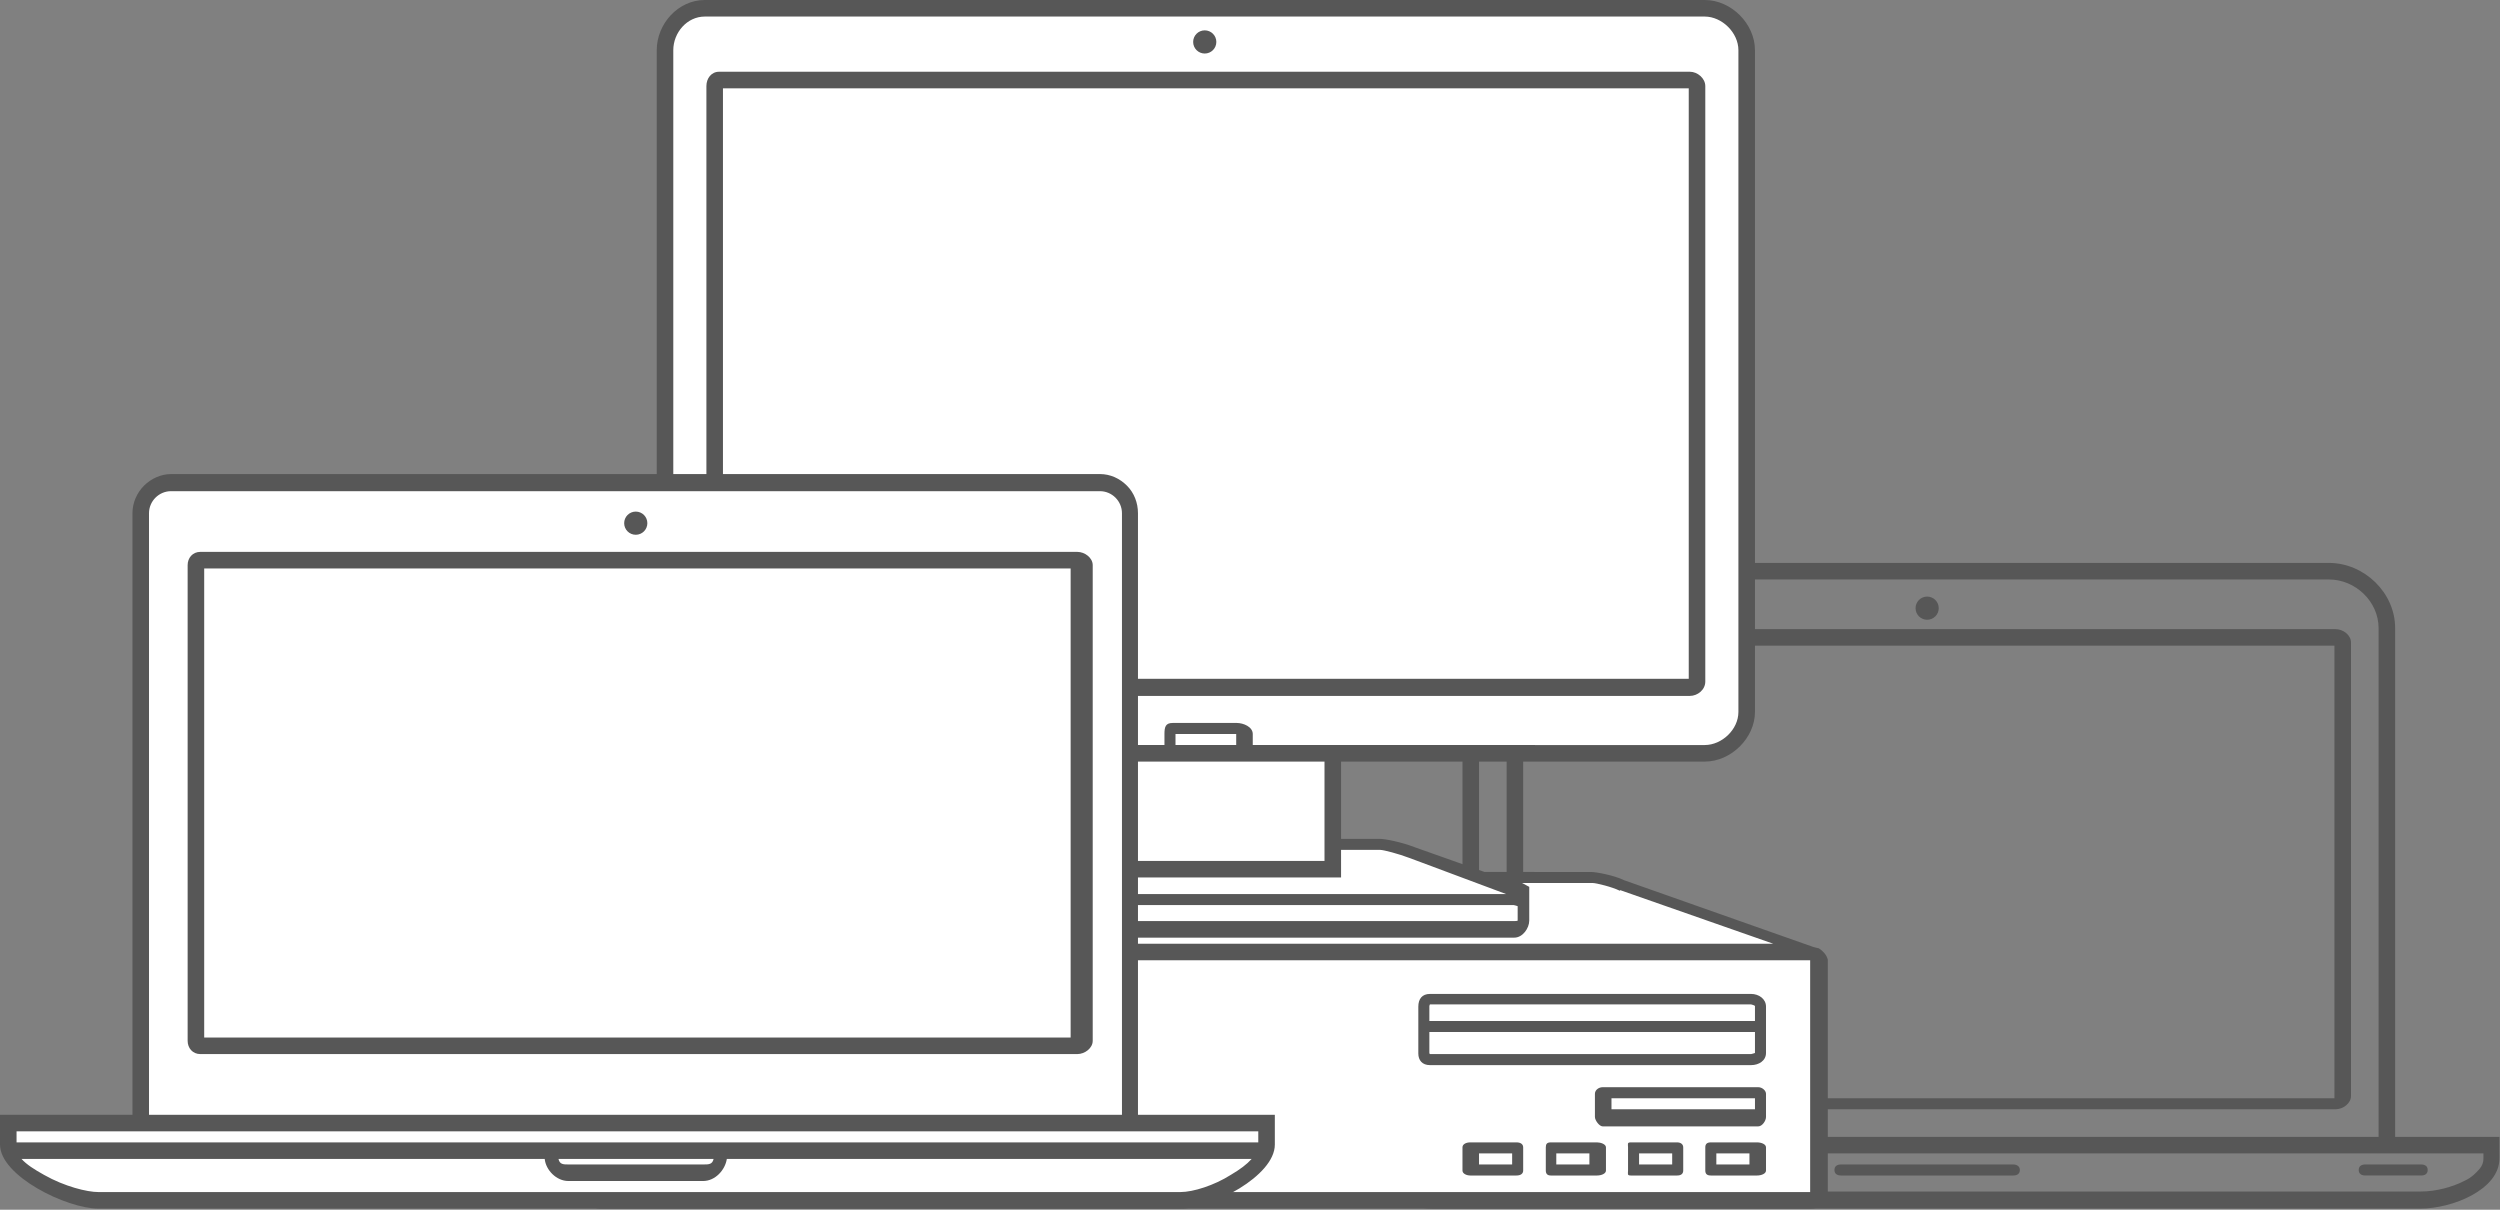 <?xml version="1.0" encoding="utf-8"?>
<!-- Generator: Adobe Illustrator 18.1.1, SVG Export Plug-In . SVG Version: 6.00 Build 0)  -->
<svg version="1.1" xmlns="http://www.w3.org/2000/svg" xmlns:xlink="http://www.w3.org/1999/xlink" x="0px" y="0px"
	 viewBox="0 0 453 219.2" enable-background="new 0 0 453 219.2" xml:space="preserve">
<rect x="0" y="0" width="453" height="219.2" fill="#808080" stroke="none"/>
<g id="Layer_1">
	<g>
		<g>
			<path fill="#575757" d="M434,206v-92.2c0-6.4-5.6-11.8-12-11.8H276.5c-6.4,0-11.5,5.4-11.5,11.8V206h-19v3.9
				c0,5.7,8,9.1,13.7,9.1h178.9c5.7,0,14.3-3.4,14.3-9.1V206H434z M268,113.8c0-4.8,3.7-8.8,8.5-8.8H422c4.8,0,9,4,9,8.8V206H268
				V113.8z M450,209.9c0,0.7-0.2,1.3-0.7,1.9c-0.6,0.7-1.5,1.6-2.6,2.1c-2.3,1.2-5.3,2-8,2H259.7c-2.6,0-5.7-0.9-8-2
				c-1.2-0.6-1.7-1.4-2.3-2.1c-0.5-0.6-0.4-1.3-0.4-2V209h15.9h2.9h162.8h2.9H450V209.9z"/>
			<path fill="#575757" d="M426,116.4c0-1.3-1.4-2.4-2.8-2.4H275.3c-1.4,0-2.3,1.1-2.3,2.4v82.2c0,1.3,0.9,2.4,2.3,2.4h147.9
				c1.4,0,2.8-1.1,2.8-2.4V116.4z M423,199H276v-82h147V199z"/>
			<path fill="#575757" d="M364.8,211h-31.2c-0.7,0-1.2,0.3-1.2,1c0,0.7,0.5,1,1.2,1h31.2c0.7,0,1.2-0.3,1.2-1
				C366,211.3,365.4,211,364.8,211z"/>
			<path fill="#575757" d="M427.4,212c0,0.7,0.5,1,1.2,1h10.1c0.7,0,1.2-0.3,1.2-1c0-0.7-0.5-1-1.2-1h-10.1
				C427.9,211,427.4,211.3,427.4,212z"/>
			<circle fill="#575757" cx="349.2" cy="110.2" r="2.1"/>
		</g>
		<g>
			<polygon fill="#FFFFFF" points="194.9,153.6 185.2,153.1 167,160 147,159.3 107,173.3 107,218 328.9,217 329.3,172.8 
				289.8,158.8 268.5,159.8 251.5,153.3 241.5,153 241,137.3 307.5,137 311.5,136 315.5,132.3 316,130 316.5,9 315.3,5.8 312,2.5 
				308.8,1.8 128.5,1.5 123.5,3.5 120.5,6.8 120,9.3 119.8,129 121.8,132.3 123.5,135.8 131.3,136.8 194.8,137 			"/>
			<path fill="#575757" d="M309,15.6c0-1.4-1.4-2.6-2.8-2.6H130.3c-1.4,0-2.3,1.2-2.3,2.6v107.9c0,1.4,0.9,2.6,2.3,2.6h175.9
				c1.4,0,2.8-1.1,2.8-2.6V15.6z M306,123H131V16h175V123z"/>
			<circle fill="#575757" cx="218.3" cy="7.6" r="2.1"/>
			<path fill="#575757" d="M329.5,171.8l-0.1,0l-0.4-0.1c-0.1,0-0.3-0.1-0.4-0.1l-34.3-12.1c-1.8-0.9-5.1-1.5-6-1.5H269l-12.7-4.5
				c-2.3-0.9-5.3-1.5-6.3-1.5H243v-14h65.9c4.8,0,9.1-4.3,9.1-9V9.1c0-4.8-4.3-9.1-9.1-9.1H127.7c-4.8,0-8.7,4.3-8.7,9.1V129
				c0,4.8,3.9,9,8.7,9H194v14h-7.9c-0.9,0-4.1,0.5-5.9,1.5l-12.6,4.5h-19.3c-0.9,0-4.1,0.5-5.9,1.5l-34.1,12
				c-1.2,0.2-2.2,1.1-2.2,2.4v42.9c0,1.4,1.3,2.2,2.7,2.2h219.3c1.4,0,3.1-0.8,3.1-2.2v-42.9C331,173,330.2,172.2,329.5,171.8z
				 M162,164.2c0,0,0.2-0.2,0.2-0.2h112.1c0.1,0,0.7,0.2,0.7,0.2v2.6c0,0.1-0.5,0.1-0.7,0.1H162.2c-0.1,0-0.2,0-0.2-0.1V164.2z
				 M127.7,135c-3.2,0-5.7-2.9-5.7-6V9.1c0-3.2,2.5-6.1,5.7-6.1h181.2c3.1,0,6.1,2.9,6.1,6.1V129c0,3.2-3,6-6.1,6H243h-2.9H227v-2
				c0-1.3-1.7-2-2.9-2h-11.6c-1.3,0-1.5,0.7-1.5,2v2h-14.6h-2.9H127.7z M224,135h-11v-2h11V135z M240,138v18h-43v-18H240z
				 M181.1,155.6l0.1-0.2c1.4-0.7,4.3-1.4,4.9-1.4h7.9v2.3v2.7h2.4h43.7h2.9v-2.7V154h7.1c0.6,0,3.3,0.7,5.4,1.5l17.4,6.5H163.7
				L181.1,155.6z M143.2,161.4L143.2,161.4l0.2,0c1.4-0.7,4.3-1.4,4.9-1.4h12.7l-0.9,0.7v0.8v5.3c0,1.5,0.8,3.1,2.2,3.1h112.1
				c1.5,0,2.7-1.7,2.7-3.1v-5.3v-0.8l-1.3-0.7h12.8c0.6,0,3.5,0.7,4.9,1.4l0.1-0.1l27.7,9.7H115.5L143.2,161.4z M328,216H109v-42
				h219V216z"/>
			<path fill="#575757" d="M259.1,193h58.2c1.4,0,2.7-0.8,2.7-2.2v-8.4c0-1.4-1.3-2.3-2.7-2.3h-58.2c-1.4,0-2.1,0.9-2.1,2.3v8.5
				C257,192.1,257.7,193,259.1,193z M317.3,191h-58.2c0,0,0-0.1-0.1-0.1c0,0,0-0.1,0-0.2V187h59v3.8C318,190.8,317.4,191,317.3,191z
				 M259.1,182h58.2h0c0.1,0,0.7,0.2,0.7,0.3v2.7h-59v-2.7C259,182.2,259.1,182,259.1,182z"/>
			<path fill="#575757" d="M320,198.2c0-0.6-0.7-1.2-1.4-1.2h-28.2c-0.7,0-1.4,0.5-1.4,1.2v4.2c0,0.6,0.8,1.7,1.4,1.7h28.2
				c0.7,0,1.4-1,1.4-1.7V198.2z M318,201h-26v-2h26V201z"/>
			<path fill="#575757" d="M320,207.9c0-0.6-0.9-0.9-1.6-0.9H310c-0.7,0-1,0.3-1,0.9v4.2c0,0.6,0.3,0.9,1,0.9h8.4
				c0.7,0,1.6-0.3,1.6-0.9V207.9z M317,211h-6v-2h6V211z"/>
			<path fill="#575757" d="M305,207.9c0-0.6-0.5-0.9-1.1-0.9h-8.4c-0.7,0-0.5,0.3-0.5,0.9v4.2c0,0.6-0.2,0.9,0.5,0.9h8.4
				c0.7,0,1.1-0.3,1.1-0.9V207.9z M303,211h-6v-2h6V211z"/>
			<path fill="#575757" d="M291,207.9c0-0.6-1-0.9-1.6-0.9h-8.4c-0.7,0-0.9,0.3-0.9,0.9v4.2c0,0.6,0.3,0.9,0.9,0.9h8.4
				c0.7,0,1.6-0.3,1.6-0.9V207.9z M288,211h-6v-2h6V211z"/>
			<path fill="#575757" d="M276,207.9c0-0.6-0.5-0.9-1.2-0.9h-8.4c-0.7,0-1.4,0.3-1.4,0.9v4.2c0,0.6,0.8,0.9,1.4,0.9h8.4
				c0.7,0,1.2-0.3,1.2-0.9V207.9z M274,211h-6v-2h6V211z"/>
			<path fill="#575757" d="M121.4,190.2c2.4,0,4.3-1.9,4.3-4.3c0-2.4-1.9-4.3-4.3-4.3c-2.4,0-4.3,1.9-4.3,4.3
				C117,188.3,119,190.2,121.4,190.2z M121.4,183.9c1.1,0,1.9,0.9,1.9,1.9s-0.9,1.9-1.9,1.9c-1.1,0-1.9-0.9-1.9-1.9
				S120.3,183.9,121.4,183.9z"/>
			<path fill="#575757" d="M121.4,200.8c2.4,0,4.3-1.9,4.3-4.3c0-2.4-1.9-4.3-4.3-4.3c-2.4,0-4.3,1.9-4.3,4.3
				C117,198.8,119,200.8,121.4,200.8z M121.4,194.5c1.1,0,1.9,0.9,1.9,1.9s-0.9,1.9-1.9,1.9c-1.1,0-1.9-0.9-1.9-1.9
				S120.3,194.5,121.4,194.5z"/>
			<path fill="#575757" d="M121.4,211.3c2.4,0,4.3-1.9,4.3-4.3s-1.9-4.3-4.3-4.3c-2.4,0-4.3,1.9-4.3,4.3S119,211.3,121.4,211.3z
				 M121.4,205c1.1,0,1.9,0.9,1.9,1.9s-0.9,1.9-1.9,1.9c-1.1,0-1.9-0.9-1.9-1.9S120.3,205,121.4,205z"/>
		</g>
		<g>
			<polygon fill="#FFFFFF" points="24.8,203.8 25.1,93 26.7,89.9 31.2,87.1 200.6,87.3 204,89.8 204,204 228.9,204.3 228.1,209 
				225.5,212.5 218.8,216.8 213.5,217.3 17.5,217.5 11,215.5 4.8,212.3 1,208.8 1,204 			"/>
			<g>
				<path fill="#575757" d="M198,102.4c0-1.3-1.4-2.4-2.8-2.4H36.3c-1.4,0-2.3,1.1-2.3,2.4v86.2c0,1.3,0.9,2.4,2.3,2.4h158.9
					c1.4,0,2.8-1.1,2.8-2.4V102.4z M194,188H37v-85h157V188z"/>
				<path fill="#575757" d="M206.2,202l0-109c0-1.9-0.7-3.7-2-5c-1.3-1.3-3-2.1-4.9-2.1H31c-1.8,0-3.6,0.8-4.9,2.1
					c-1.3,1.3-2.1,3.1-2.1,5v109H0v5.4c0,5.7,12.1,11.6,17.8,11.6h196.1c5.7,0,17.1-5.9,17.1-11.6V202H206.2z M27,93
					c0-2.2,1.8-4,4-4h168.3c2.2,0,4,1.8,4,4l0,109H27V93z M27,205l176.8,0l3.2,0v0h21v2H3v-2H27z M129.3,210c-0.2,1-0.9,1-1.8,1H103
					c-0.9,0-1.6,0-1.8-1H129.3z M223,212.9c-3,1.9-6.8,3.1-9.1,3.1H17.8c-2,0-6.1-1-9.8-3.1c-1.8-1-3.2-1.9-4.1-2.9h94.8
					c0.2,2,2.1,4,4.3,4h24.4c2.2,0,4-2,4.3-4h95.1C225.9,211,224.7,211.9,223,212.9z"/>
				<circle fill="#575757" cx="115.2" cy="94.8" r="2.1"/>
			</g>
		</g>
	</g>
</g>
<g id="Layer_5" display="none">
	<g display="inline">
		<g>
			<g>
				<path fill="#575757" d="M345,210h-3c0,3-2.6,6-5.8,6h-82.9c-3.2,0-6.3-2.5-6.3-5.7V88.5c0-3.2,3.1-5.5,6.3-5.5h82.9
					c3.2,0,5.8,2.4,5.8,5.5V210H345 M345,210.3V88.5c0-4.8-4-8.5-8.8-8.5h-82.9c-4.8,0-9.3,3.8-9.3,8.5v121.8c0,4.8,4.6,8.7,9.3,8.7
					h82.9C341,219,345,215.1,345,210.3L345,210.3z"/>
			</g>
			<g>
				<path fill="#575757" d="M329.1,205.1l-67.1,0.1V94h67v111 M332,205.6V93.3c0-1.4-0.8-2.3-2.1-2.3h-68c-1.4,0-2.9,0.9-2.9,2.3
					v112.3c0,1.4,1.4,2.4,2.8,2.4h67.9C331.1,208,332,207,332,205.6L332,205.6z"/>
			</g>
			<g>
				<path fill="#575757" d="M338.5,149.4c0-1.2-0.9-2.1-2.1-2.1c-1.2,0-2.1,0.9-2.1,2.1c0,1.2,0.9,2.1,2.1,2.1
					C337.6,151.5,338.5,150.6,338.5,149.4L338.5,149.4z"/>
			</g>
			<g>
				<path fill="#575757" d="M252,165v-31.2c0-0.7,0.3-1.2,1-1.2c0.7,0,1,0.5,1,1.2V165c0,0.7-0.3,1.2-1,1.2
					C252.3,166.2,252,165.7,252,165z"/>
			</g>
		</g>
		<g>
			<g>
				<path fill="#575757" d="M159.7,133.1c1.9,0,3.3,1.7,3.3,3.6v75.7c0,1.9-0.9,3.5-2.8,3.5h-37.8c-1.9,0-3.4-1.6-3.4-3.5v-75.7
					c0-1.9,1.4-3.7,3.4-3.7H160 M160.2,130h-37.8c-3.5,0-6.4,3.2-6.4,6.7v75.7c0,3.5,2.8,6.5,6.4,6.5h37.8c3.5,0,5.8-3,5.8-6.5
					v-75.7C166,133.2,163.7,130,160.2,130L160.2,130z"/>
			</g>
			<g>
				<path fill="#575757" d="M155.2,144.7c1.9,0,3.8,1.3,3.8,3.3v50.7c0,1.9-1.5,3.3-3.4,3.3H127c-1.9,0-4-1.4-4-3.3V148
					c0-1.9,2-3,4-3h28 M155.6,142H127c-3.5,0-7,2.5-7,6v50.7c0,3.5,3.4,6.3,7,6.3h28.6c3.5,0,6.4-2.8,6.4-6.3V148
					C162,144.5,159.1,142,155.6,142L155.6,142z"/>
			</g>
			<g>
				<path fill="#575757" d="M141.3,208.6c1.1,0,1.9,0.9,1.9,1.9c0,1.1-0.9,1.9-1.9,1.9c-1.1,0-1.9-0.9-1.9-1.9
					C139.3,209.4,140.2,208.6,141.3,208.6 M141.3,206.2c-2.4,0-4.3,1.9-4.3,4.3c0,2.4,1.9,4.3,4.3,4.3c2.4,0,4.3-1.9,4.3-4.3
					C145.6,208.1,143.7,206.2,141.3,206.2L141.3,206.2z"/>
			</g>
			<g>
				<path fill="#575757" d="M145.8,139h-9.1c-0.7,0-1.2-0.8-1.2-1.5c0-0.7,0.5-1.5,1.2-1.5h9.1c0.7,0,1.2,0.8,1.2,1.5
					C147,138.2,146.5,139,145.8,139z"/>
			</g>
		</g>
		<g>
			<polygon fill="#FFFFFF" points="166,97 169.3,95.3 251,95.5 253.8,98 255,102.3 254.5,211.5 253.5,216 249.8,219 170.5,217.5 
				167,216 164.5,212 			"/>
			<g>
				<g>
					<path fill="#575757" d="M249.7,97.1c1.9,0,3.3,1.7,3.3,3.6v111.4c0,1.9-1.2,3.9-3.2,3.9h-80.1c-1.9,0-3.8-2-3.8-3.9V100.7
						c0-1.9,1.8-3.7,3.8-3.7H250 M249.8,94h-80.1c-3.5,0-6.8,3.2-6.8,6.7v111.4c0,3.5,3.2,6.9,6.8,6.9h80.1c3.5,0,6.2-3.4,6.2-6.9
						V100.7C256,97.2,253.3,94,249.8,94L249.8,94z"/>
				</g>
				<g>
					<path fill="#575757" d="M238.7,111.2c1.9,0,3.3,1.8,3.3,3.7v79c0,1.9-1.3,4.1-3.2,4.1h-58c-1.9,0-3.8-2.1-3.8-4.1v-79
						c0-1.9,1.9-3.9,3.8-3.9H239 M238.8,108h-58c-3.5,0-6.8,2.4-6.8,5.9v81c0,3.5,3.3,6.1,6.8,6.1h58c3.5,0,6.2-2.5,6.2-6.1v-81
						C245,110.4,242.3,108,238.8,108L238.8,108z"/>
				</g>
				<g>
					<path fill="#575757" d="M209.8,206.5c1.2,0,2.2,1,2.2,2.2c0,1.2-1,2.2-2.2,2.2c-1.2,0-2.2-1-2.2-2.2
						C207.6,207.5,208.6,206.5,209.8,206.5 M209.8,204.1c-2.5,0-4.6,2.1-4.6,4.6c0,2.5,2.1,4.6,4.6,4.6c2.5,0,4.6-2.1,4.6-4.6
						C214.4,206.2,212.3,204.1,209.8,204.1L209.8,204.1z"/>
				</g>
				<g>
					<path fill="#575757" d="M209.8,100c-1.2,0-2.1,0.9-2.1,2.1c0,1.2,0.9,2.1,2.1,2.1c1.2,0,2.1-0.9,2.1-2.1
						C211.9,100.9,211,100,209.8,100L209.8,100z"/>
				</g>
			</g>
		</g>
		<g>
			<polygon fill="#FFFFFF" points="364.3,131.3 367.5,127 405.5,127.8 408.8,132.3 411,138.3 410.8,206.8 408.8,212.5 403.3,216.3 
				391.5,217.8 378.5,217.5 368.5,216.5 363.5,212 361.8,202.3 361.5,137 			"/>
			<g>
				<g>
					<path fill="#575757" d="M403,129L403,129c2-0.1,2.7,0.9,4,2.7c1.3,1.8,2,4.2,2,6v68.8c0,3.6-3.5,7.9-6.4,8.6
						c-3.1,0.7-8.8,1.1-15.5,1.1c-7,0-13.6-0.4-17.4-1.2c-2.8-0.5-6.6-5-6.6-8.6v-68.8c0-1.9,0.9-4.2,2.2-6c1.2-1.7,2.8-2.7,4.1-2.7
						H403 M403.6,126h-34.3c-5,0-9.2,6.7-9.2,11.7v68.8c0,5,4.9,10.6,9.1,11.4c4.2,0.8,11.2,1.2,18,1.2c6.5,0,12.5-0.4,16.1-1.2
						c4.2-1,8.8-6.4,8.8-11.4v-68.8c0-5-3.6-11.7-8.6-11.7H403.6z"/>
				</g>
				<g>
					<path fill="#575757" d="M367,143h38v60h-38V143 M408,142.5c0-1.4-1.1-2.5-2.5-2.5h-39c-1.4,0-2.5,1.1-2.5,2.5v61
						c0,1.4,1.1,2.5,2.5,2.5h39c1.4,0,2.5-1.1,2.5-2.5V142.5z"/>
				</g>
				<g>
					<path fill="#575757" d="M394,211.4c0,1.5-0.9,2.6-2.3,2.6h-11c-1.4,0-2.8-1.2-2.8-2.6v-0.7c0-1.5,1.4-2.7,2.8-2.7h11
						c1.4,0,2.3,1.2,2.3,2.7V211.4z M392,210.1C392,210,392.2,210,392,210.1l-11.6-0.1c-0.1,0-0.4,0-0.4,0.1v0.9
						c0,0,0.3,0.1,0.4,0.1h11.6c0.1,0-0.1,0-0.1-0.1V210.1z"/>
				</g>
				<g>
					<path fill="#575757" d="M393.4,135h-14c-0.7,0-1.2-0.3-1.2-1c0-0.7,0.5-1,1.2-1h14c0.7,0,1.2,0.3,1.2,1
						C394.6,134.7,394.1,135,393.4,135z"/>
				</g>
			</g>
		</g>
		<g>
			<polygon fill="#FFFFFF" points="45.9,214.6 41.7,211.3 42.4,173.3 46.9,170.1 52.9,167.8 121.4,168.1 127.2,170.1 130.9,175.6 
				132.4,187.3 132.2,200.3 131.2,210.3 126.7,215.3 116.9,217.1 51.7,217.3 			"/>
			<g>
				<g>
					<path fill="#575757" d="M43,176h0.6c0-2,1-2.7,2.7-4c1.8-1.3,4.2-2,6-2h68.8c3.6,0,7.9,3.4,8.6,6.4c0.7,3.1,1.1,8.7,1.1,15.5
						c0,7-0.4,13.7-1.2,17.5c-0.5,2.8-5,6.7-8.6,6.7H52.4c-1.9,0-4.5-1-6.3-2.2c-1.7-1.2-3.1-2.8-3.1-4.2V176 M40,175.3v34.3
						c0,5,7.4,9.4,12.4,9.4h68.8c5,0,10.6-5,11.4-9.2c0.8-4.2,1.2-11.2,1.2-18.1c0-6.5-0.4-12.5-1.2-16c-1-4.2-6.4-8.7-11.4-8.7
						H52.4C47.4,167,40,170.3,40,175.3L40,175.3z"/>
				</g>
				<g>
					<path fill="#575757" d="M57,212v-38h60v38H57 M120,173.5c0-1.4-0.9-2.5-2.3-2.5h-61c-1.4,0-2.8,1.1-2.8,2.5v39
						c0,1.4,1.4,2.5,2.8,2.5h61c1.4,0,2.3-1.1,2.3-2.5V173.5z"/>
				</g>
				<g>
					<path fill="#575757" d="M126,185c1.5,0,2,0.7,2,2.1v11c0,1.4-0.5,2.9-2,2.9h-0.7c-1.5,0-3.3-1.5-3.3-2.9v-11
						c0-1.4,1.9-2.1,3.3-2.1H126z M124.7,187c0,0-0.7-0.3-0.7-0.2v11.6c0,0.1,0.7,0.6,0.7,0.6h0.9c0,0-0.6-0.5-0.6-0.6v-11.6
						c0-0.1,0.6,0.2,0.6,0.2H124.7z"/>
				</g>
				<g>
					<path fill="#575757" d="M49,185.4v14c0,0.7-0.3,1.2-1,1.2c-0.7,0-1-0.5-1-1.2v-14c0-0.7,0.3-1.2,1-1.2
						C48.7,184.2,49,184.8,49,185.4z"/>
				</g>
			</g>
		</g>
	</g>
</g>
<g id="Layer_3">
	<g id="Layer_2">
	</g>
</g>
<g id="Layer_4" display="none">
</g>
</svg>
